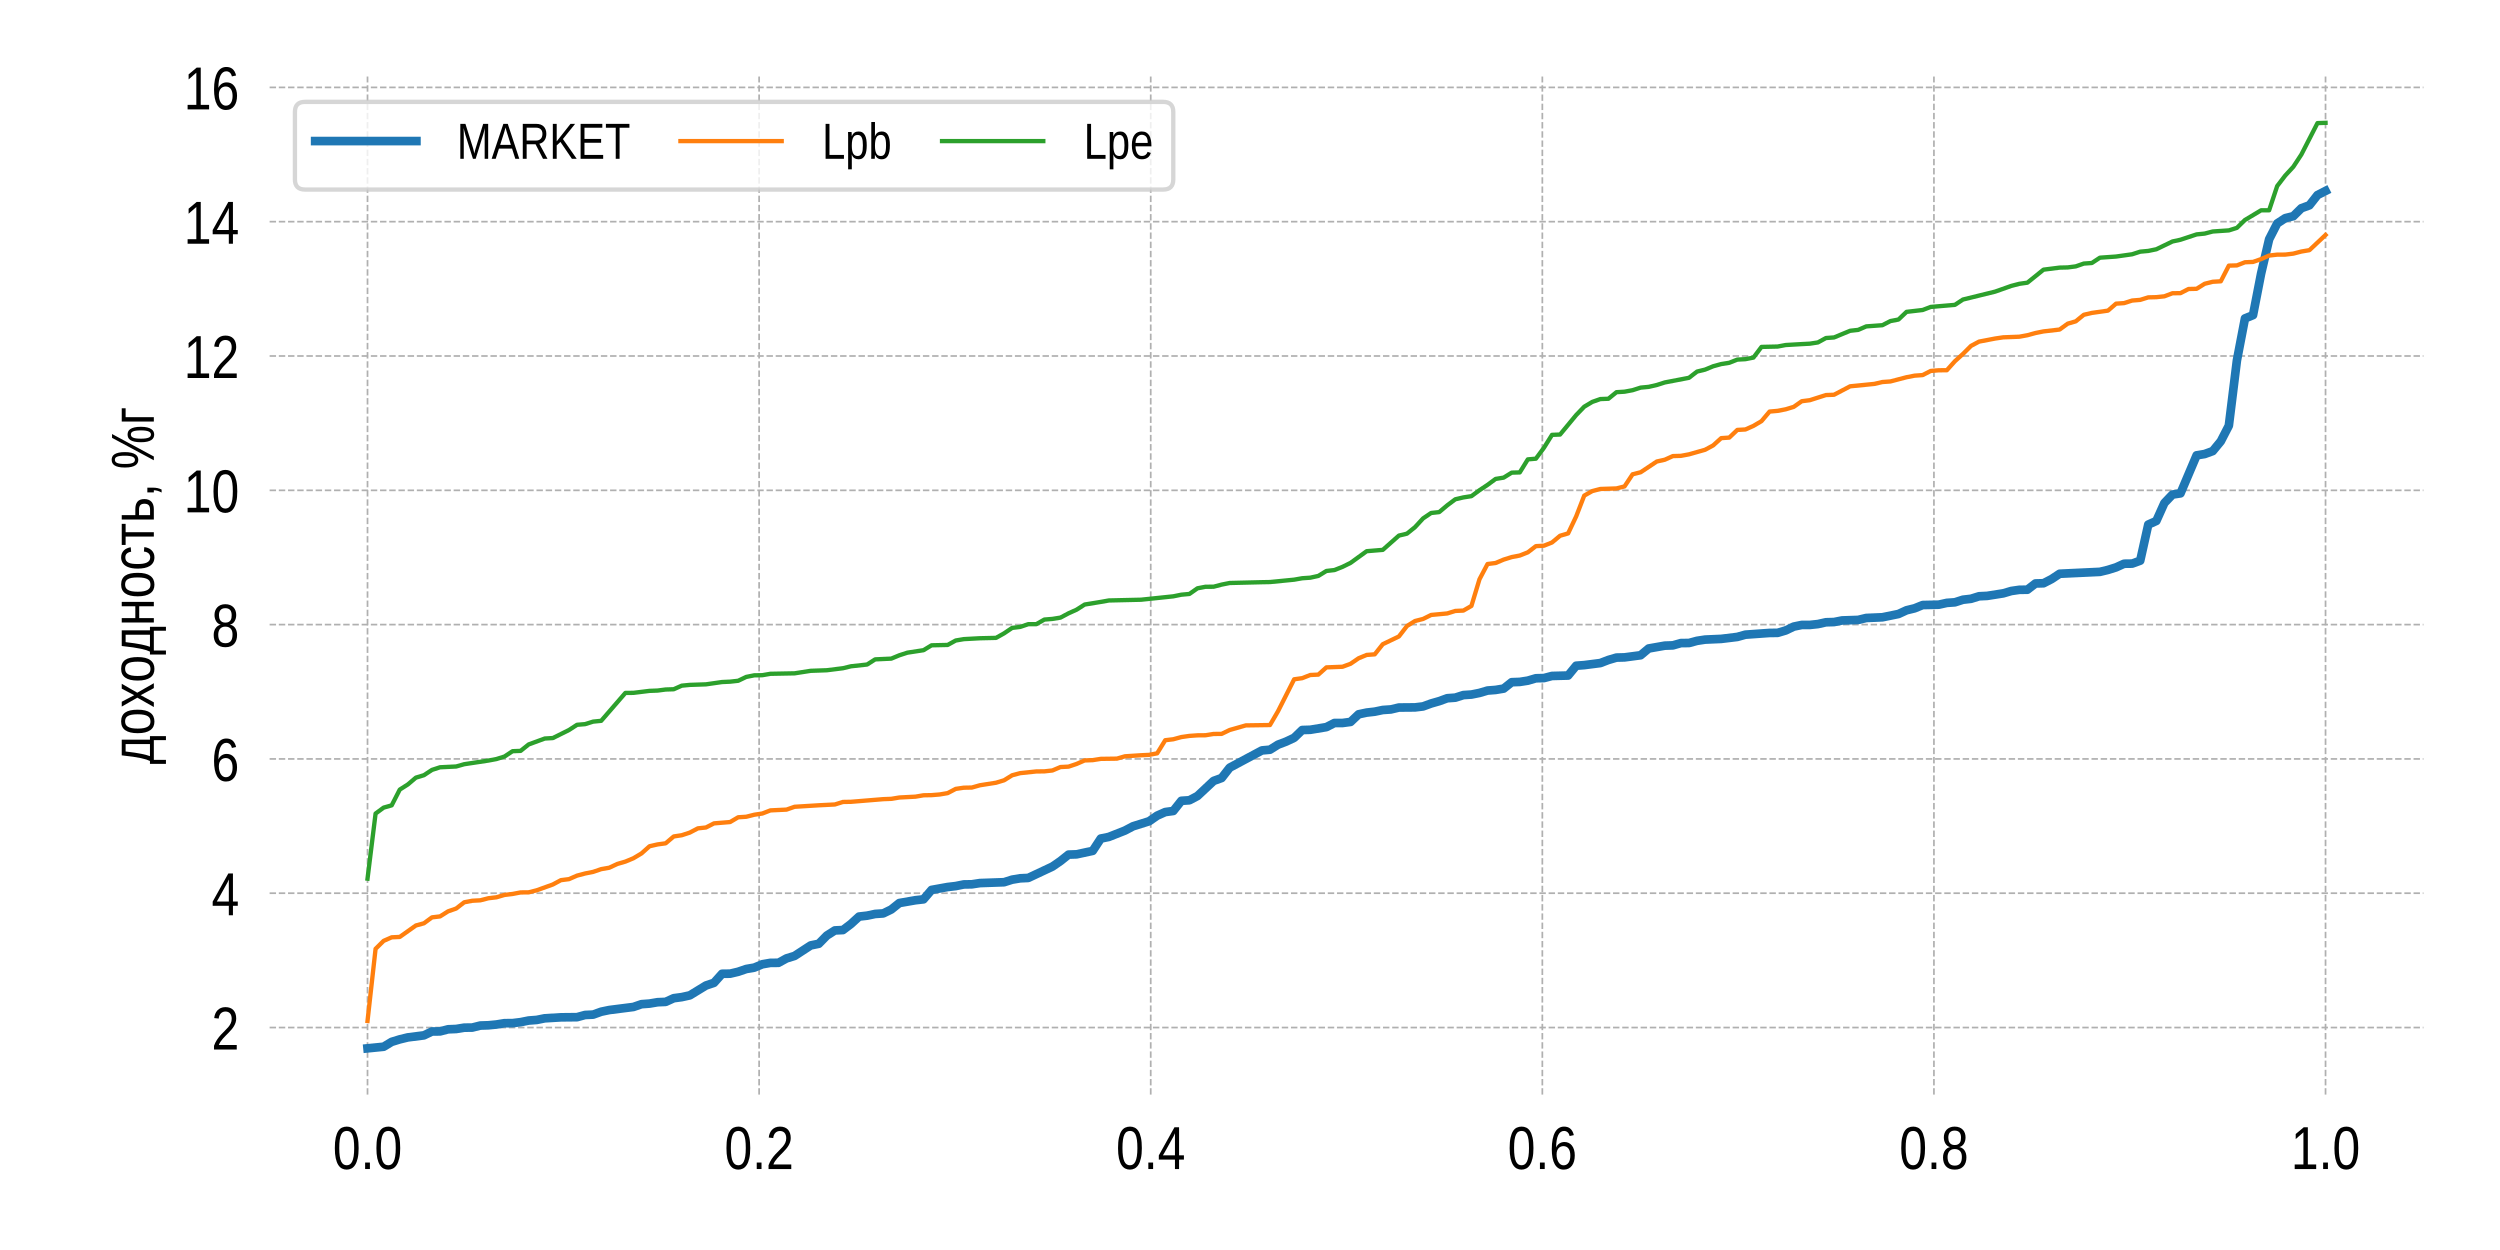 <?xml version="1.0" encoding="utf-8" standalone="no"?>
<!DOCTYPE svg PUBLIC "-//W3C//DTD SVG 1.1//EN"
  "http://www.w3.org/Graphics/SVG/1.1/DTD/svg11.dtd">
<!-- Created with matplotlib (https://matplotlib.org/) -->
<svg height="288pt" version="1.1" viewBox="0 0 576 288" width="576pt" xmlns="http://www.w3.org/2000/svg" xmlns:xlink="http://www.w3.org/1999/xlink">
 <defs>
  <style type="text/css">
*{stroke-linecap:butt;stroke-linejoin:round;}
  </style>
 </defs>
 <g id="figure_1">
  <g id="patch_1">
   <path d="M 0 288 
L 576 288 
L 576 0 
L 0 0 
z
" style="fill:#ffffff;"/>
  </g>
  <g id="axes_1">
   <g id="patch_2">
    <path d="M 62.12 252.2 
L 558.36 252.2 
L 558.36 17.64 
L 62.12 17.64 
z
" style="fill:#ffffff;"/>
   </g>
   <g id="matplotlib.axis_1">
    <g id="xtick_1">
     <g id="line2d_1">
      <path clip-path="url(#p7aa9c026d2)" d="M 84.676 252.2 
L 84.676 17.64 
" style="fill:none;stroke:#b0b0b0;stroke-dasharray:1.48,0.64;stroke-dashoffset:0;stroke-width:0.4;"/>
     </g>
     <g id="text_1">
      <!-- 0.0 -->
      <defs>
       <path d="M 42.391 34.422 
Q 42.391 24.516 40.844 17.75 
Q 39.312 10.984 36.641 6.812 
Q 33.984 2.641 30.391 0.828 
Q 26.812 -0.984 22.703 -0.984 
Q 18.609 -0.984 15.031 0.828 
Q 11.469 2.641 8.828 6.781 
Q 6.203 10.938 4.703 17.703 
Q 3.219 24.469 3.219 34.422 
Q 3.219 44.828 4.703 51.641 
Q 6.203 58.453 8.828 62.5 
Q 11.469 66.547 15.078 68.188 
Q 18.703 69.828 22.953 69.828 
Q 27 69.828 30.531 68.188 
Q 34.078 66.547 36.719 62.5 
Q 39.359 58.453 40.875 51.641 
Q 42.391 44.828 42.391 34.422 
z
M 35.062 34.422 
Q 35.062 42.625 34.281 48.062 
Q 33.5 53.516 31.938 56.766 
Q 30.375 60.016 28.094 61.359 
Q 25.828 62.703 22.953 62.703 
Q 19.922 62.703 17.578 61.328 
Q 15.234 59.969 13.672 56.719 
Q 12.109 53.469 11.297 48.016 
Q 10.5 42.578 10.5 34.422 
Q 10.5 26.516 11.297 21.094 
Q 12.109 15.672 13.688 12.375 
Q 15.281 9.078 17.578 7.641 
Q 19.875 6.203 22.797 6.203 
Q 25.641 6.203 27.906 7.641 
Q 30.172 9.078 31.75 12.375 
Q 33.344 15.672 34.203 21.094 
Q 35.062 26.516 35.062 34.422 
z
" id="LiberationSansNarrow-48"/>
       <path d="M 7.469 0 
L 7.469 10.688 
L 15.328 10.688 
L 15.328 0 
z
" id="LiberationSansNarrow-46"/>
      </defs>
      <g transform="translate(76.695 269.346)scale(0.14 -0.14)">
       <use xlink:href="#LiberationSansNarrow-48"/>
       <use x="45.605" xlink:href="#LiberationSansNarrow-46"/>
       <use x="68.408" xlink:href="#LiberationSansNarrow-48"/>
      </g>
     </g>
    </g>
    <g id="xtick_2">
     <g id="line2d_2">
      <path clip-path="url(#p7aa9c026d2)" d="M 174.902 252.2 
L 174.902 17.64 
" style="fill:none;stroke:#b0b0b0;stroke-dasharray:1.48,0.64;stroke-dashoffset:0;stroke-width:0.4;"/>
     </g>
     <g id="text_2">
      <!-- 0.2 -->
      <defs>
       <path d="M 4.109 0 
L 4.109 6.203 
Q 6.156 11.922 9.109 16.281 
Q 12.062 20.656 15.312 24.188 
Q 18.562 27.734 21.734 30.766 
Q 24.906 33.797 27.469 36.812 
Q 30.031 39.844 31.609 43.156 
Q 33.203 46.484 33.203 50.688 
Q 33.203 53.609 32.469 55.828 
Q 31.734 58.062 30.391 59.562 
Q 29.047 61.078 27.141 61.828 
Q 25.25 62.594 22.906 62.594 
Q 20.75 62.594 18.844 61.859 
Q 16.938 61.141 15.453 59.672 
Q 13.969 58.203 13.031 56.031 
Q 12.109 53.859 11.812 50.984 
L 4.438 51.812 
Q 4.781 55.516 6.125 58.781 
Q 7.469 62.062 9.781 64.531 
Q 12.109 67 15.359 68.406 
Q 18.609 69.828 22.906 69.828 
Q 27.094 69.828 30.391 68.609 
Q 33.688 67.391 35.938 64.984 
Q 38.188 62.594 39.406 59.078 
Q 40.625 55.562 40.625 50.984 
Q 40.625 47.516 39.594 44.391 
Q 38.578 41.266 36.859 38.422 
Q 35.156 35.594 32.906 32.953 
Q 30.672 30.328 28.219 27.828 
L 23.297 22.859 
Q 20.797 20.359 18.625 17.859 
Q 16.453 15.375 14.734 12.812 
Q 13.031 10.25 12.062 7.469 
L 41.5 7.469 
L 41.5 0 
z
" id="LiberationSansNarrow-50"/>
      </defs>
      <g transform="translate(166.921 269.346)scale(0.14 -0.14)">
       <use xlink:href="#LiberationSansNarrow-48"/>
       <use x="45.605" xlink:href="#LiberationSansNarrow-46"/>
       <use x="68.408" xlink:href="#LiberationSansNarrow-50"/>
      </g>
     </g>
    </g>
    <g id="xtick_3">
     <g id="line2d_3">
      <path clip-path="url(#p7aa9c026d2)" d="M 265.127 252.2 
L 265.127 17.64 
" style="fill:none;stroke:#b0b0b0;stroke-dasharray:1.48,0.64;stroke-dashoffset:0;stroke-width:0.4;"/>
     </g>
     <g id="text_3">
      <!-- 0.4 -->
      <defs>
       <path d="M 35.25 15.578 
L 35.25 0 
L 28.469 0 
L 28.469 15.578 
L 1.906 15.578 
L 1.906 22.406 
L 27.688 68.797 
L 35.25 68.797 
L 35.25 22.516 
L 43.219 22.516 
L 43.219 15.578 
z
M 28.469 58.891 
Q 28.375 58.641 28.031 57.906 
L 27.344 56.344 
L 26.562 54.594 
Q 26.125 53.656 25.781 53.078 
L 11.328 27.094 
Q 11.141 26.703 10.75 26.078 
L 9.969 24.812 
L 9.188 23.484 
Q 8.797 22.859 8.547 22.516 
L 28.469 22.516 
z
" id="LiberationSansNarrow-52"/>
      </defs>
      <g transform="translate(257.146 269.346)scale(0.14 -0.14)">
       <use xlink:href="#LiberationSansNarrow-48"/>
       <use x="45.605" xlink:href="#LiberationSansNarrow-46"/>
       <use x="68.408" xlink:href="#LiberationSansNarrow-52"/>
      </g>
     </g>
    </g>
    <g id="xtick_4">
     <g id="line2d_4">
      <path clip-path="url(#p7aa9c026d2)" d="M 355.353 252.2 
L 355.353 17.64 
" style="fill:none;stroke:#b0b0b0;stroke-dasharray:1.48,0.64;stroke-dashoffset:0;stroke-width:0.4;"/>
     </g>
     <g id="text_4">
      <!-- 0.6 -->
      <defs>
       <path d="M 42 22.516 
Q 42 17.328 40.828 13 
Q 39.656 8.688 37.359 5.578 
Q 35.062 2.484 31.641 0.75 
Q 28.219 -0.984 23.781 -0.984 
Q 18.844 -0.984 15.156 1.312 
Q 11.469 3.609 9.031 7.922 
Q 6.594 12.25 5.375 18.531 
Q 4.156 24.812 4.156 32.812 
Q 4.156 42 5.547 48.922 
Q 6.938 55.859 9.516 60.5 
Q 12.109 65.141 15.859 67.484 
Q 19.625 69.828 24.359 69.828 
Q 27.25 69.828 29.766 69.094 
Q 32.281 68.359 34.328 66.719 
Q 36.375 65.094 37.938 62.406 
Q 39.5 59.719 40.438 55.812 
L 33.547 54.297 
Q 32.422 58.734 29.953 60.719 
Q 27.484 62.703 24.266 62.703 
Q 21.297 62.703 18.891 60.984 
Q 16.5 59.281 14.812 55.875 
Q 13.141 52.484 12.234 47.359 
Q 11.328 42.234 11.328 35.406 
Q 13.281 39.844 16.844 42.156 
Q 20.406 44.484 25.047 44.484 
Q 28.906 44.484 32 42.969 
Q 35.109 41.453 37.328 38.594 
Q 39.547 35.75 40.766 31.672 
Q 42 27.594 42 22.516 
z
M 34.672 22.125 
Q 34.672 25.688 33.953 28.562 
Q 33.25 31.453 31.812 33.469 
Q 30.375 35.5 28.25 36.594 
Q 26.125 37.703 23.297 37.703 
Q 21.344 37.703 19.328 36.984 
Q 17.328 36.281 15.719 34.688 
Q 14.109 33.109 13.078 30.516 
Q 12.062 27.938 12.062 24.219 
Q 12.062 20.406 12.859 17.109 
Q 13.672 13.812 15.156 11.375 
Q 16.656 8.938 18.781 7.516 
Q 20.906 6.109 23.531 6.109 
Q 26.125 6.109 28.203 7.203 
Q 30.281 8.297 31.719 10.375 
Q 33.156 12.453 33.906 15.422 
Q 34.672 18.406 34.672 22.125 
z
" id="LiberationSansNarrow-54"/>
      </defs>
      <g transform="translate(347.372 269.346)scale(0.14 -0.14)">
       <use xlink:href="#LiberationSansNarrow-48"/>
       <use x="45.605" xlink:href="#LiberationSansNarrow-46"/>
       <use x="68.408" xlink:href="#LiberationSansNarrow-54"/>
      </g>
     </g>
    </g>
    <g id="xtick_5">
     <g id="line2d_5">
      <path clip-path="url(#p7aa9c026d2)" d="M 445.578 252.2 
L 445.578 17.64 
" style="fill:none;stroke:#b0b0b0;stroke-dasharray:1.48,0.64;stroke-dashoffset:0;stroke-width:0.4;"/>
     </g>
     <g id="text_5">
      <!-- 0.8 -->
      <defs>
       <path d="M 42.047 19.188 
Q 42.047 14.797 40.891 11.109 
Q 39.75 7.422 37.406 4.734 
Q 35.062 2.047 31.422 0.531 
Q 27.781 -0.984 22.797 -0.984 
Q 17.828 -0.984 14.203 0.531 
Q 10.594 2.047 8.219 4.703 
Q 5.859 7.375 4.703 11.062 
Q 3.562 14.75 3.562 19.094 
Q 3.562 22.859 4.516 25.781 
Q 5.469 28.719 7.031 30.828 
Q 8.594 32.953 10.609 34.25 
Q 12.641 35.547 14.797 35.984 
L 14.797 36.188 
Q 12.453 36.859 10.594 38.375 
Q 8.734 39.891 7.469 42.016 
Q 6.203 44.141 5.547 46.719 
Q 4.891 49.312 4.891 52.203 
Q 4.891 55.812 6.031 59 
Q 7.172 62.203 9.422 64.625 
Q 11.672 67.047 14.984 68.438 
Q 18.312 69.828 22.656 69.828 
Q 27.25 69.828 30.641 68.406 
Q 34.031 67 36.25 64.578 
Q 38.484 62.156 39.547 58.938 
Q 40.625 55.719 40.625 52.094 
Q 40.625 49.266 39.969 46.672 
Q 39.312 44.094 38.062 41.969 
Q 36.812 39.844 34.938 38.344 
Q 33.062 36.859 30.609 36.281 
L 30.609 36.078 
Q 33.062 35.594 35.156 34.297 
Q 37.25 33.016 38.766 30.891 
Q 40.281 28.766 41.156 25.828 
Q 42.047 22.906 42.047 19.188 
z
M 33.156 51.609 
Q 33.156 54.203 32.609 56.344 
Q 32.078 58.5 30.828 60.031 
Q 29.594 61.578 27.594 62.422 
Q 25.594 63.281 22.656 63.281 
Q 19.828 63.281 17.875 62.422 
Q 15.922 61.578 14.641 60.031 
Q 13.375 58.5 12.812 56.344 
Q 12.25 54.203 12.25 51.609 
Q 12.25 49.562 12.688 47.406 
Q 13.141 45.266 14.312 43.5 
Q 15.484 41.75 17.5 40.625 
Q 19.531 39.5 22.75 39.5 
Q 26.172 39.5 28.219 40.625 
Q 30.281 41.75 31.375 43.5 
Q 32.469 45.266 32.812 47.406 
Q 33.156 49.562 33.156 51.609 
z
M 34.578 20.016 
Q 34.578 22.516 34.016 24.828 
Q 33.453 27.156 32.078 28.938 
Q 30.719 30.719 28.422 31.812 
Q 26.125 32.906 22.656 32.906 
Q 19.484 32.906 17.266 31.812 
Q 15.047 30.719 13.672 28.906 
Q 12.312 27.094 11.672 24.719 
Q 11.031 22.359 11.031 19.828 
Q 11.031 16.656 11.672 14.031 
Q 12.312 11.422 13.703 9.547 
Q 15.094 7.672 17.375 6.641 
Q 19.672 5.609 22.906 5.609 
Q 26.172 5.609 28.422 6.641 
Q 30.672 7.672 32.031 9.547 
Q 33.406 11.422 33.984 14.078 
Q 34.578 16.75 34.578 20.016 
z
" id="LiberationSansNarrow-56"/>
      </defs>
      <g transform="translate(437.597 269.346)scale(0.14 -0.14)">
       <use xlink:href="#LiberationSansNarrow-48"/>
       <use x="45.605" xlink:href="#LiberationSansNarrow-46"/>
       <use x="68.408" xlink:href="#LiberationSansNarrow-56"/>
      </g>
     </g>
    </g>
    <g id="xtick_6">
     <g id="line2d_6">
      <path clip-path="url(#p7aa9c026d2)" d="M 535.804 252.2 
L 535.804 17.64 
" style="fill:none;stroke:#b0b0b0;stroke-dasharray:1.48,0.64;stroke-dashoffset:0;stroke-width:0.4;"/>
     </g>
     <g id="text_6">
      <!-- 1.0 -->
      <defs>
       <path d="M 6.25 0 
L 6.25 7.469 
L 20.609 7.469 
L 20.609 60.406 
L 7.906 49.312 
L 7.906 57.625 
L 21.234 68.797 
L 27.875 68.797 
L 27.875 7.469 
L 41.609 7.469 
L 41.609 0 
z
" id="LiberationSansNarrow-49"/>
      </defs>
      <g transform="translate(527.823 269.346)scale(0.14 -0.14)">
       <use xlink:href="#LiberationSansNarrow-49"/>
       <use x="45.605" xlink:href="#LiberationSansNarrow-46"/>
       <use x="68.408" xlink:href="#LiberationSansNarrow-48"/>
      </g>
     </g>
    </g>
   </g>
   <g id="matplotlib.axis_2">
    <g id="ytick_1">
     <g id="line2d_7">
      <path clip-path="url(#p7aa9c026d2)" d="M 62.12 236.744 
L 558.36 236.744 
" style="fill:none;stroke:#b0b0b0;stroke-dasharray:1.48,0.64;stroke-dashoffset:0;stroke-width:0.4;"/>
     </g>
     <g id="text_7">
      <!-- 2 -->
      <g transform="translate(48.735 241.817)scale(0.14 -0.14)">
       <use xlink:href="#LiberationSansNarrow-50"/>
      </g>
     </g>
    </g>
    <g id="ytick_2">
     <g id="line2d_8">
      <path clip-path="url(#p7aa9c026d2)" d="M 62.12 205.799 
L 558.36 205.799 
" style="fill:none;stroke:#b0b0b0;stroke-dasharray:1.48,0.64;stroke-dashoffset:0;stroke-width:0.4;"/>
     </g>
     <g id="text_8">
      <!-- 4 -->
      <g transform="translate(48.735 210.872)scale(0.14 -0.14)">
       <use xlink:href="#LiberationSansNarrow-52"/>
      </g>
     </g>
    </g>
    <g id="ytick_3">
     <g id="line2d_9">
      <path clip-path="url(#p7aa9c026d2)" d="M 62.12 174.855 
L 558.36 174.855 
" style="fill:none;stroke:#b0b0b0;stroke-dasharray:1.48,0.64;stroke-dashoffset:0;stroke-width:0.4;"/>
     </g>
     <g id="text_9">
      <!-- 6 -->
      <g transform="translate(48.735 179.928)scale(0.14 -0.14)">
       <use xlink:href="#LiberationSansNarrow-54"/>
      </g>
     </g>
    </g>
    <g id="ytick_4">
     <g id="line2d_10">
      <path clip-path="url(#p7aa9c026d2)" d="M 62.12 143.91 
L 558.36 143.91 
" style="fill:none;stroke:#b0b0b0;stroke-dasharray:1.48,0.64;stroke-dashoffset:0;stroke-width:0.4;"/>
     </g>
     <g id="text_10">
      <!-- 8 -->
      <g transform="translate(48.735 148.983)scale(0.14 -0.14)">
       <use xlink:href="#LiberationSansNarrow-56"/>
      </g>
     </g>
    </g>
    <g id="ytick_5">
     <g id="line2d_11">
      <path clip-path="url(#p7aa9c026d2)" d="M 62.12 112.966 
L 558.36 112.966 
" style="fill:none;stroke:#b0b0b0;stroke-dasharray:1.48,0.64;stroke-dashoffset:0;stroke-width:0.4;"/>
     </g>
     <g id="text_11">
      <!-- 10 -->
      <g transform="translate(42.349 118.039)scale(0.14 -0.14)">
       <use xlink:href="#LiberationSansNarrow-49"/>
       <use x="45.605" xlink:href="#LiberationSansNarrow-48"/>
      </g>
     </g>
    </g>
    <g id="ytick_6">
     <g id="line2d_12">
      <path clip-path="url(#p7aa9c026d2)" d="M 62.12 82.021 
L 558.36 82.021 
" style="fill:none;stroke:#b0b0b0;stroke-dasharray:1.48,0.64;stroke-dashoffset:0;stroke-width:0.4;"/>
     </g>
     <g id="text_12">
      <!-- 12 -->
      <g transform="translate(42.349 87.094)scale(0.14 -0.14)">
       <use xlink:href="#LiberationSansNarrow-49"/>
       <use x="45.605" xlink:href="#LiberationSansNarrow-50"/>
      </g>
     </g>
    </g>
    <g id="ytick_7">
     <g id="line2d_13">
      <path clip-path="url(#p7aa9c026d2)" d="M 62.12 51.077 
L 558.36 51.077 
" style="fill:none;stroke:#b0b0b0;stroke-dasharray:1.48,0.64;stroke-dashoffset:0;stroke-width:0.4;"/>
     </g>
     <g id="text_13">
      <!-- 14 -->
      <g transform="translate(42.349 56.15)scale(0.14 -0.14)">
       <use xlink:href="#LiberationSansNarrow-49"/>
       <use x="45.605" xlink:href="#LiberationSansNarrow-52"/>
      </g>
     </g>
    </g>
    <g id="ytick_8">
     <g id="line2d_14">
      <path clip-path="url(#p7aa9c026d2)" d="M 62.12 20.132 
L 558.36 20.132 
" style="fill:none;stroke:#b0b0b0;stroke-dasharray:1.48,0.64;stroke-dashoffset:0;stroke-width:0.4;"/>
     </g>
     <g id="text_14">
      <!-- 16 -->
      <g transform="translate(42.349 25.205)scale(0.14 -0.14)">
       <use xlink:href="#LiberationSansNarrow-49"/>
       <use x="45.605" xlink:href="#LiberationSansNarrow-54"/>
      </g>
     </g>
    </g>
    <g id="text_15">
     <!-- доходность, %г -->
     <defs>
      <path d="M 33.344 46.438 
L 21.141 46.438 
Q 20.172 37.797 19.188 31.375 
Q 18.219 24.953 17.234 20.219 
Q 16.266 15.484 15.312 12.156 
Q 14.359 8.844 13.484 6.391 
L 33.344 6.391 
z
M 46.391 -19.922 
L 39.891 -19.922 
L 39.891 0 
L 7.328 0 
L 7.328 -19.922 
L 0.781 -19.922 
L 0.781 6.391 
L 5.562 6.391 
Q 6.781 8.844 7.922 12.328 
Q 9.078 15.828 10.219 21.188 
Q 11.375 26.562 12.516 34.25 
Q 13.672 41.938 14.797 52.828 
L 40.578 52.828 
L 40.578 6.391 
L 46.391 6.391 
z
" id="LiberationSansNarrow-1076"/>
      <path d="M 42.141 26.469 
Q 42.141 12.594 37.125 5.797 
Q 32.125 -0.984 22.609 -0.984 
Q 18.062 -0.984 14.516 0.672 
Q 10.984 2.344 8.516 5.766 
Q 6.062 9.188 4.766 14.328 
Q 3.469 19.484 3.469 26.469 
Q 3.469 53.812 22.859 53.812 
Q 27.875 53.812 31.562 52.094 
Q 35.25 50.391 37.594 46.969 
Q 39.938 43.562 41.031 38.422 
Q 42.141 33.297 42.141 26.469 
z
M 34.578 26.469 
Q 34.578 32.625 33.812 36.625 
Q 33.062 40.625 31.547 43.016 
Q 30.031 45.406 27.859 46.359 
Q 25.688 47.312 23 47.312 
Q 20.219 47.312 17.984 46.312 
Q 15.766 45.312 14.203 42.891 
Q 12.641 40.484 11.828 36.469 
Q 11.031 32.469 11.031 26.469 
Q 11.031 20.312 11.906 16.281 
Q 12.797 12.25 14.328 9.859 
Q 15.875 7.469 17.969 6.484 
Q 20.062 5.516 22.562 5.516 
Q 25.344 5.516 27.562 6.469 
Q 29.781 7.422 31.344 9.812 
Q 32.906 12.203 33.734 16.25 
Q 34.578 20.312 34.578 26.469 
z
" id="LiberationSansNarrow-1086"/>
      <path d="M 32.078 0 
L 20.406 21.688 
L 8.688 0 
L 0.922 0 
L 16.359 27.156 
L 1.656 52.828 
L 9.625 52.828 
L 20.406 32.281 
L 31.156 52.828 
L 39.203 52.828 
L 24.516 27.25 
L 40.141 0 
z
" id="LiberationSansNarrow-1093"/>
      <path d="M 12.891 52.828 
L 12.891 30.469 
L 32.375 30.469 
L 32.375 52.828 
L 39.594 52.828 
L 39.594 0 
L 32.375 0 
L 32.375 24.078 
L 12.891 24.078 
L 12.891 0 
L 5.672 0 
L 5.672 52.828 
z
" id="LiberationSansNarrow-1085"/>
      <path d="M 11.031 26.656 
Q 11.031 22.125 11.562 18.312 
Q 12.109 14.5 13.375 11.734 
Q 14.656 8.984 16.75 7.469 
Q 18.844 5.953 21.969 5.953 
Q 25.828 5.953 28.391 8.484 
Q 30.953 11.031 31.547 16.312 
L 38.875 15.719 
Q 38.531 12.453 37.297 9.422 
Q 36.078 6.391 34.031 4.094 
Q 31.984 1.812 29 0.406 
Q 26.031 -0.984 22.172 -0.984 
Q 17.094 -0.984 13.5 1.109 
Q 9.906 3.219 7.688 6.906 
Q 5.469 10.594 4.469 15.594 
Q 3.469 20.609 3.469 26.469 
Q 3.469 31.781 4.203 35.859 
Q 4.938 39.938 6.219 42.984 
Q 7.516 46.047 9.266 48.125 
Q 11.031 50.203 13.109 51.438 
Q 15.188 52.688 17.453 53.25 
Q 19.734 53.812 22.078 53.812 
Q 25.734 53.812 28.562 52.594 
Q 31.391 51.375 33.469 49.25 
Q 35.547 47.125 36.812 44.234 
Q 38.094 41.359 38.625 38.031 
L 31.203 37.359 
Q 30.672 41.75 28.375 44.328 
Q 26.078 46.922 21.875 46.922 
Q 18.797 46.922 16.719 45.672 
Q 14.656 44.438 13.375 41.922 
Q 12.109 39.406 11.562 35.594 
Q 11.031 31.781 11.031 26.656 
z
" id="LiberationSansNarrow-1089"/>
      <path d="M 1.422 52.828 
L 36.141 52.828 
L 36.141 46.438 
L 22.359 46.438 
L 22.359 0 
L 15.188 0 
L 15.188 46.438 
L 1.422 46.438 
z
" id="LiberationSansNarrow-1090"/>
      <path d="M 22.75 30.469 
Q 30.953 30.469 35.156 26.875 
Q 39.359 23.297 39.359 15.531 
Q 39.359 11.922 38.297 9.031 
Q 37.25 6.156 35.172 4.156 
Q 33.109 2.156 30 1.078 
Q 26.906 0 22.797 0 
L 5.672 0 
L 5.672 52.828 
L 12.891 52.828 
L 12.891 30.469 
z
M 12.891 6.203 
L 21.688 6.203 
Q 24.469 6.203 26.391 6.812 
Q 28.328 7.422 29.5 8.609 
Q 30.672 9.812 31.172 11.547 
Q 31.688 13.281 31.688 15.531 
Q 31.688 20.125 29.359 22.234 
Q 27.047 24.359 21.734 24.359 
L 12.891 24.359 
z
" id="LiberationSansNarrow-1100"/>
      <path d="M 15.438 10.688 
L 15.438 2.484 
Q 15.438 -0.094 15.266 -2.219 
Q 15.094 -4.344 14.672 -6.172 
Q 14.266 -8.016 13.672 -9.625 
Q 13.094 -11.234 12.312 -12.797 
L 7.375 -12.797 
Q 9.188 -9.625 10.156 -6.391 
Q 11.141 -3.172 11.141 0 
L 7.625 0 
L 7.625 10.688 
z
" id="LiberationSansNarrow-44"/>
      <path id="LiberationSansNarrow-32"/>
      <path d="M 69.969 21.188 
Q 69.969 15.094 68.938 10.906 
Q 67.922 6.734 66.188 4.172 
Q 64.453 1.609 62.125 0.5 
Q 59.812 -0.594 57.172 -0.594 
Q 54.547 -0.594 52.219 0.5 
Q 49.906 1.609 48.219 4.141 
Q 46.531 6.688 45.547 10.859 
Q 44.578 15.047 44.578 21.188 
Q 44.578 27.688 45.531 31.938 
Q 46.484 36.188 48.188 38.703 
Q 49.906 41.219 52.25 42.219 
Q 54.594 43.219 57.328 43.219 
Q 59.969 43.219 62.25 42.219 
Q 64.547 41.219 66.25 38.703 
Q 67.969 36.188 68.969 31.938 
Q 69.969 27.688 69.969 21.188 
z
M 21.094 0 
L 14.891 0 
L 51.812 68.797 
L 58.109 68.797 
z
M 15.766 69.391 
Q 18.312 69.391 20.609 68.391 
Q 22.906 67.391 24.609 64.891 
Q 26.312 62.406 27.312 58.203 
Q 28.328 54 28.328 47.609 
Q 28.328 41.453 27.312 37.25 
Q 26.312 33.062 24.609 30.438 
Q 22.906 27.828 20.578 26.703 
Q 18.266 25.594 15.625 25.594 
Q 12.938 25.594 10.609 26.703 
Q 8.297 27.828 6.594 30.422 
Q 4.891 33.016 3.906 37.203 
Q 2.938 41.406 2.938 47.609 
Q 2.938 54 3.906 58.203 
Q 4.891 62.406 6.609 64.891 
Q 8.344 67.391 10.688 68.391 
Q 13.031 69.391 15.766 69.391 
z
M 64.062 21.188 
Q 64.062 26.031 63.625 29.219 
Q 63.188 32.422 62.328 34.328 
Q 61.469 36.234 60.203 37.016 
Q 58.938 37.797 57.328 37.797 
Q 55.672 37.797 54.375 36.984 
Q 53.078 36.188 52.188 34.281 
Q 51.312 32.375 50.875 29.172 
Q 50.438 25.984 50.438 21.188 
Q 50.438 16.547 50.906 13.422 
Q 51.375 10.297 52.219 8.375 
Q 53.078 6.453 54.344 5.609 
Q 55.609 4.781 57.234 4.781 
Q 58.797 4.781 60.062 5.609 
Q 61.328 6.453 62.203 8.375 
Q 63.094 10.297 63.578 13.422 
Q 64.062 16.547 64.062 21.188 
z
M 22.406 47.609 
Q 22.406 52.391 21.969 55.562 
Q 21.531 58.734 20.703 60.641 
Q 19.875 62.547 18.625 63.328 
Q 17.391 64.109 15.766 64.109 
Q 14.062 64.109 12.734 63.297 
Q 11.422 62.5 10.547 60.594 
Q 9.672 58.688 9.234 55.516 
Q 8.797 52.344 8.797 47.609 
Q 8.797 42.969 9.25 39.797 
Q 9.719 36.625 10.562 34.688 
Q 11.422 32.766 12.719 31.938 
Q 14.016 31.109 15.672 31.109 
Q 17.188 31.109 18.422 31.938 
Q 19.672 32.766 20.547 34.688 
Q 21.438 36.625 21.922 39.797 
Q 22.406 42.969 22.406 47.609 
z
" id="LiberationSansNarrow-37"/>
      <path d="M 27.547 52.828 
L 27.547 46.438 
L 12.891 46.438 
L 12.891 0 
L 5.719 0 
L 5.719 52.828 
z
" id="LiberationSansNarrow-1075"/>
     </defs>
     <g transform="translate(35.444 176.105)rotate(-90)scale(0.14 -0.14)">
      <use xlink:href="#LiberationSansNarrow-1076"/>
      <use x="47.803" xlink:href="#LiberationSansNarrow-1086"/>
      <use x="93.393" xlink:href="#LiberationSansNarrow-1093"/>
      <use x="134.393" xlink:href="#LiberationSansNarrow-1086"/>
      <use x="179.967" xlink:href="#LiberationSansNarrow-1076"/>
      <use x="227.77" xlink:href="#LiberationSansNarrow-1085"/>
      <use x="273.033" xlink:href="#LiberationSansNarrow-1086"/>
      <use x="318.639" xlink:href="#LiberationSansNarrow-1089"/>
      <use x="359.654" xlink:href="#LiberationSansNarrow-1090"/>
      <use x="397.203" xlink:href="#LiberationSansNarrow-1100"/>
      <use x="439.928" xlink:href="#LiberationSansNarrow-44"/>
      <use x="462.73" xlink:href="#LiberationSansNarrow-32"/>
      <use x="485.533" xlink:href="#LiberationSansNarrow-37"/>
      <use x="558.434" xlink:href="#LiberationSansNarrow-1075"/>
     </g>
    </g>
   </g>
   <g id="line2d_15">
    <path clip-path="url(#p7aa9c026d2)" d="M 84.676 241.538 
L 88.389 241.168 
L 90.246 240.044 
L 92.102 239.472 
L 93.959 239.018 
L 97.672 238.547 
L 99.528 237.653 
L 101.385 237.637 
L 103.241 237.152 
L 105.098 237.077 
L 106.954 236.776 
L 108.811 236.751 
L 110.667 236.286 
L 112.524 236.227 
L 114.38 236.046 
L 116.237 235.743 
L 118.093 235.731 
L 119.95 235.504 
L 121.806 235.132 
L 123.663 234.991 
L 125.519 234.617 
L 129.232 234.396 
L 132.945 234.357 
L 134.802 233.852 
L 136.658 233.767 
L 138.515 233.099 
L 140.371 232.713 
L 145.941 232.004 
L 147.797 231.365 
L 149.654 231.225 
L 151.51 230.911 
L 153.367 230.833 
L 155.223 229.988 
L 157.08 229.738 
L 158.936 229.33 
L 162.649 227.064 
L 164.505 226.436 
L 166.362 224.358 
L 168.218 224.334 
L 170.075 223.896 
L 171.931 223.259 
L 173.788 222.938 
L 175.644 222.167 
L 177.501 221.845 
L 179.357 221.833 
L 181.214 220.816 
L 183.07 220.244 
L 186.783 217.824 
L 188.64 217.446 
L 190.496 215.555 
L 192.353 214.371 
L 194.209 214.284 
L 196.066 212.876 
L 197.922 211.18 
L 199.779 210.969 
L 201.635 210.575 
L 203.492 210.45 
L 205.348 209.546 
L 207.205 208.06 
L 210.918 207.414 
L 212.774 207.203 
L 214.631 205.037 
L 218.344 204.368 
L 220.2 204.15 
L 222.057 203.775 
L 223.913 203.745 
L 225.77 203.461 
L 231.339 203.264 
L 233.196 202.675 
L 235.052 202.363 
L 236.909 202.277 
L 242.478 199.66 
L 244.335 198.382 
L 246.191 196.903 
L 248.048 196.84 
L 251.761 196.037 
L 253.617 193.207 
L 255.474 192.826 
L 259.187 191.359 
L 261.043 190.38 
L 264.756 189.217 
L 266.612 187.928 
L 268.469 187.1 
L 270.325 186.846 
L 272.182 184.507 
L 274.038 184.383 
L 275.895 183.402 
L 279.608 179.924 
L 281.464 179.254 
L 283.321 176.869 
L 290.747 172.897 
L 292.603 172.732 
L 294.46 171.57 
L 296.316 170.866 
L 298.173 169.989 
L 300.029 168.197 
L 301.886 168.142 
L 305.599 167.527 
L 307.455 166.578 
L 309.312 166.577 
L 311.168 166.33 
L 313.025 164.574 
L 314.881 164.182 
L 316.738 163.968 
L 318.594 163.582 
L 320.451 163.455 
L 322.307 163.018 
L 326.02 162.985 
L 327.877 162.76 
L 329.733 162.082 
L 331.59 161.549 
L 333.446 160.874 
L 335.303 160.74 
L 337.159 160.148 
L 339.016 160.025 
L 340.872 159.651 
L 342.729 159.105 
L 344.585 158.96 
L 346.442 158.652 
L 348.298 157.18 
L 350.155 157.111 
L 352.011 156.821 
L 353.868 156.276 
L 355.724 156.227 
L 357.581 155.742 
L 361.293 155.642 
L 363.15 153.382 
L 365.006 153.244 
L 368.719 152.769 
L 370.576 152.057 
L 372.432 151.51 
L 374.289 151.461 
L 378.002 150.969 
L 379.858 149.413 
L 383.571 148.759 
L 385.428 148.694 
L 387.284 148.166 
L 389.141 148.148 
L 390.997 147.648 
L 392.854 147.365 
L 396.567 147.201 
L 400.28 146.748 
L 402.136 146.229 
L 407.706 145.83 
L 409.562 145.811 
L 411.419 145.258 
L 413.275 144.37 
L 415.132 143.987 
L 416.988 143.985 
L 418.845 143.787 
L 420.701 143.372 
L 422.558 143.32 
L 424.414 142.952 
L 428.127 142.827 
L 429.984 142.383 
L 433.697 142.223 
L 437.41 141.465 
L 439.266 140.61 
L 441.123 140.157 
L 442.979 139.403 
L 446.692 139.319 
L 448.549 138.905 
L 450.405 138.773 
L 452.262 138.177 
L 454.118 137.962 
L 455.975 137.382 
L 457.831 137.293 
L 461.544 136.708 
L 463.4 136.165 
L 465.257 135.895 
L 467.113 135.869 
L 468.97 134.432 
L 470.826 134.382 
L 472.683 133.422 
L 474.539 132.193 
L 483.822 131.755 
L 485.678 131.307 
L 487.535 130.724 
L 489.391 129.882 
L 491.248 129.856 
L 493.104 129.18 
L 494.961 120.86 
L 496.817 120.025 
L 498.674 115.894 
L 500.53 113.948 
L 502.387 113.669 
L 506.1 104.911 
L 507.956 104.608 
L 509.813 103.929 
L 511.669 101.672 
L 513.526 98.074 
L 515.382 83.062 
L 517.239 73.365 
L 519.095 72.606 
L 520.952 63.05 
L 522.808 55.113 
L 524.665 51.484 
L 526.521 50.267 
L 528.378 49.809 
L 530.234 47.975 
L 532.091 47.3 
L 533.947 44.942 
L 535.804 43.993 
L 535.804 43.993 
" style="fill:none;stroke:#1f77b4;stroke-linecap:square;stroke-width:2;"/>
   </g>
   <g id="line2d_16">
    <path clip-path="url(#p7aa9c026d2)" d="M 84.676 235.233 
L 86.533 218.611 
L 88.389 216.774 
L 90.246 215.959 
L 92.102 215.871 
L 95.815 213.234 
L 97.672 212.727 
L 99.528 211.361 
L 101.385 211.142 
L 103.241 209.973 
L 105.098 209.327 
L 106.954 207.889 
L 108.811 207.534 
L 110.667 207.433 
L 112.524 206.956 
L 114.38 206.737 
L 116.237 206.194 
L 118.093 205.97 
L 119.95 205.614 
L 121.806 205.593 
L 123.663 205.121 
L 127.376 203.785 
L 129.232 202.791 
L 131.089 202.553 
L 132.945 201.744 
L 134.802 201.253 
L 136.658 200.881 
L 138.515 200.248 
L 140.371 199.923 
L 142.228 199.057 
L 144.084 198.514 
L 145.941 197.742 
L 147.797 196.633 
L 149.654 194.976 
L 151.51 194.553 
L 153.367 194.299 
L 155.223 192.721 
L 157.08 192.437 
L 158.936 191.826 
L 160.792 190.853 
L 162.649 190.655 
L 164.505 189.705 
L 168.218 189.398 
L 170.075 188.302 
L 171.931 188.182 
L 173.788 187.713 
L 175.644 187.433 
L 177.501 186.713 
L 181.214 186.535 
L 183.07 185.883 
L 188.64 185.538 
L 192.353 185.352 
L 194.209 184.77 
L 196.066 184.736 
L 203.492 184.126 
L 205.348 184.053 
L 207.205 183.745 
L 210.918 183.552 
L 212.774 183.234 
L 214.631 183.199 
L 216.487 183.047 
L 218.344 182.735 
L 220.2 181.76 
L 222.057 181.487 
L 223.913 181.451 
L 225.77 180.925 
L 229.483 180.34 
L 231.339 179.777 
L 233.196 178.624 
L 235.052 178.132 
L 238.765 177.741 
L 240.622 177.72 
L 242.478 177.515 
L 244.335 176.727 
L 246.191 176.634 
L 248.048 176.011 
L 249.904 175.203 
L 251.761 175.136 
L 253.617 174.843 
L 257.33 174.79 
L 259.187 174.253 
L 262.899 174.009 
L 264.756 173.92 
L 266.612 173.565 
L 268.469 170.547 
L 270.325 170.325 
L 272.182 169.82 
L 274.038 169.554 
L 275.895 169.421 
L 277.751 169.403 
L 279.608 169.104 
L 281.464 169.087 
L 283.321 168.189 
L 287.034 167.132 
L 292.603 167.047 
L 294.46 163.857 
L 298.173 156.511 
L 300.029 156.248 
L 301.886 155.517 
L 303.742 155.433 
L 305.599 153.766 
L 309.312 153.622 
L 311.168 152.935 
L 313.025 151.663 
L 314.881 150.897 
L 316.738 150.759 
L 318.594 148.421 
L 322.307 146.642 
L 324.164 144.235 
L 326.02 143.081 
L 327.877 142.607 
L 329.733 141.685 
L 333.446 141.337 
L 335.303 140.762 
L 337.159 140.675 
L 339.016 139.606 
L 340.872 133.46 
L 342.729 129.951 
L 344.585 129.713 
L 346.442 128.931 
L 348.298 128.353 
L 350.155 127.995 
L 352.011 127.26 
L 353.868 125.833 
L 355.724 125.73 
L 357.581 124.989 
L 359.437 123.439 
L 361.293 122.896 
L 363.15 118.979 
L 365.006 114.192 
L 366.863 113.144 
L 368.719 112.659 
L 372.432 112.536 
L 374.289 112.073 
L 376.145 109.279 
L 378.002 108.808 
L 381.715 106.334 
L 383.571 105.919 
L 385.428 105.082 
L 387.284 105.027 
L 389.141 104.681 
L 392.854 103.627 
L 394.71 102.623 
L 396.567 100.948 
L 398.423 100.822 
L 400.28 99.055 
L 402.136 98.951 
L 403.993 98.125 
L 405.849 97.031 
L 407.706 94.826 
L 409.562 94.662 
L 411.419 94.305 
L 413.275 93.743 
L 415.132 92.439 
L 416.988 92.203 
L 420.701 91.019 
L 422.558 90.953 
L 426.271 89.006 
L 431.84 88.451 
L 433.697 88.019 
L 435.553 87.886 
L 439.266 86.914 
L 441.123 86.553 
L 442.979 86.418 
L 444.836 85.468 
L 446.692 85.315 
L 448.549 85.299 
L 450.405 83.231 
L 452.262 81.547 
L 454.118 79.698 
L 455.975 78.706 
L 459.688 77.997 
L 461.544 77.721 
L 465.257 77.578 
L 467.113 77.235 
L 468.97 76.729 
L 470.826 76.355 
L 474.539 75.925 
L 476.396 74.575 
L 478.252 74.037 
L 480.109 72.528 
L 481.965 72.094 
L 485.678 71.568 
L 487.535 69.962 
L 489.391 69.837 
L 491.248 69.244 
L 493.104 69.09 
L 494.961 68.514 
L 496.817 68.467 
L 498.674 68.27 
L 500.53 67.567 
L 502.387 67.54 
L 504.243 66.584 
L 506.1 66.542 
L 507.956 65.381 
L 509.813 64.92 
L 511.669 64.811 
L 513.526 61.202 
L 515.382 61.147 
L 517.239 60.426 
L 519.095 60.349 
L 520.952 59.697 
L 522.808 58.877 
L 524.665 58.667 
L 526.521 58.659 
L 528.378 58.434 
L 530.234 57.951 
L 532.091 57.637 
L 535.804 54.138 
L 535.804 54.138 
" style="fill:none;stroke:#ff7f0e;stroke-linecap:square;"/>
   </g>
   <g id="line2d_17">
    <path clip-path="url(#p7aa9c026d2)" d="M 84.676 202.443 
L 86.533 187.446 
L 88.389 186.076 
L 90.246 185.549 
L 92.102 181.925 
L 93.959 180.745 
L 95.815 179.17 
L 97.672 178.608 
L 99.528 177.386 
L 101.385 176.781 
L 105.098 176.601 
L 106.954 176.074 
L 112.524 175.234 
L 114.38 174.884 
L 116.237 174.303 
L 118.093 173.075 
L 119.95 173.002 
L 121.806 171.517 
L 125.519 170.156 
L 127.376 170.047 
L 131.089 168.2 
L 132.945 166.994 
L 134.802 166.841 
L 136.658 166.261 
L 138.515 166.077 
L 144.084 159.652 
L 145.941 159.632 
L 149.654 159.177 
L 151.51 159.106 
L 153.367 158.863 
L 155.223 158.802 
L 157.08 157.976 
L 158.936 157.798 
L 162.649 157.674 
L 166.362 157.141 
L 168.218 157.056 
L 170.075 156.851 
L 171.931 155.964 
L 173.788 155.595 
L 175.644 155.563 
L 177.501 155.244 
L 183.07 155.136 
L 186.783 154.557 
L 190.496 154.425 
L 194.209 153.959 
L 196.066 153.512 
L 199.779 153.105 
L 201.635 151.919 
L 205.348 151.748 
L 207.205 150.979 
L 209.061 150.375 
L 212.774 149.805 
L 214.631 148.679 
L 218.344 148.594 
L 220.2 147.573 
L 222.057 147.255 
L 225.77 147.053 
L 229.483 146.966 
L 231.339 145.923 
L 233.196 144.669 
L 235.052 144.438 
L 236.909 143.815 
L 238.765 143.809 
L 240.622 142.748 
L 242.478 142.597 
L 244.335 142.295 
L 246.191 141.307 
L 248.048 140.47 
L 249.904 139.287 
L 253.617 138.68 
L 255.474 138.348 
L 262.899 138.174 
L 270.325 137.395 
L 272.182 137.018 
L 274.038 136.849 
L 275.895 135.545 
L 277.751 135.187 
L 279.608 135.181 
L 281.464 134.692 
L 283.321 134.321 
L 290.747 134.139 
L 292.603 134.104 
L 298.173 133.556 
L 300.029 133.227 
L 301.886 133.1 
L 303.742 132.694 
L 305.599 131.553 
L 307.455 131.339 
L 309.312 130.605 
L 311.168 129.688 
L 314.881 126.995 
L 318.594 126.689 
L 322.307 123.399 
L 324.164 122.954 
L 326.02 121.455 
L 327.877 119.44 
L 329.733 118.191 
L 331.59 117.988 
L 333.446 116.427 
L 335.303 115.036 
L 337.159 114.604 
L 339.016 114.314 
L 340.872 112.946 
L 342.729 111.717 
L 344.585 110.347 
L 346.442 110.045 
L 348.298 108.896 
L 350.155 108.842 
L 352.011 105.841 
L 353.868 105.68 
L 355.724 103.169 
L 357.581 100.191 
L 359.437 100.12 
L 363.15 95.629 
L 365.006 93.705 
L 366.863 92.597 
L 368.719 91.944 
L 370.576 91.873 
L 372.432 90.36 
L 374.289 90.245 
L 376.145 89.902 
L 378.002 89.308 
L 379.858 89.133 
L 381.715 88.708 
L 383.571 88.114 
L 389.141 87.047 
L 390.997 85.611 
L 392.854 85.157 
L 394.71 84.389 
L 396.567 83.881 
L 398.423 83.585 
L 400.28 82.852 
L 402.136 82.751 
L 403.993 82.388 
L 405.849 79.929 
L 409.562 79.843 
L 411.419 79.494 
L 415.132 79.28 
L 416.988 79.182 
L 418.845 78.897 
L 420.701 77.881 
L 422.558 77.748 
L 426.271 76.212 
L 428.127 76.005 
L 429.984 75.2 
L 433.697 74.927 
L 435.553 73.975 
L 437.41 73.619 
L 439.266 71.852 
L 442.979 71.423 
L 444.836 70.717 
L 450.405 70.24 
L 452.262 69.014 
L 459.688 67.188 
L 463.4 65.874 
L 465.257 65.391 
L 467.113 65.128 
L 470.826 62.13 
L 474.539 61.658 
L 476.396 61.614 
L 478.252 61.375 
L 480.109 60.727 
L 481.965 60.593 
L 483.822 59.37 
L 487.535 59.108 
L 491.248 58.585 
L 493.104 57.984 
L 494.961 57.814 
L 496.817 57.432 
L 500.53 55.638 
L 502.387 55.234 
L 506.1 54.005 
L 507.956 53.818 
L 509.813 53.336 
L 513.526 53.083 
L 515.382 52.5 
L 517.239 50.679 
L 520.952 48.453 
L 522.808 48.446 
L 524.665 42.868 
L 526.521 40.445 
L 528.378 38.431 
L 530.234 35.604 
L 533.947 28.362 
L 535.804 28.302 
L 535.804 28.302 
" style="fill:none;stroke:#2ca02c;stroke-linecap:square;"/>
   </g>
   <g id="legend_1">
    <g id="patch_3">
     <path d="M 70.283 43.672 
L 267.991 43.672 
Q 270.323 43.672 270.323 41.339 
L 270.323 25.803 
Q 270.323 23.471 267.991 23.471 
L 70.283 23.471 
Q 67.951 23.471 67.951 25.803 
L 67.951 41.339 
Q 67.951 43.672 70.283 43.672 
z
" style="fill:#ffffff;opacity:0.8;stroke:#cccccc;stroke-linejoin:miter;"/>
    </g>
    <g id="line2d_18">
     <path d="M 72.616 32.505 
L 95.94 32.505 
" style="fill:none;stroke:#1f77b4;stroke-linecap:square;stroke-width:2;"/>
    </g>
    <g id="line2d_19"/>
    <g id="text_16">
     <!-- MARKET -->
     <defs>
      <path d="M 54.688 0 
L 54.688 45.906 
Q 54.688 48.391 54.734 50.969 
Q 54.781 53.562 54.828 55.719 
Q 54.938 58.203 55.078 60.547 
Q 54.547 58.062 53.906 55.609 
Q 53.906 55.609 52.734 51.172 
Q 52.156 48.781 51.516 46.875 
L 36.969 0 
L 31.594 0 
L 16.797 46.875 
Q 16.547 47.609 16.312 48.578 
L 15.766 50.688 
L 15.141 52.938 
L 14.547 55.172 
Q 13.875 57.766 13.234 60.547 
Q 13.281 57.812 13.375 55.125 
Q 13.484 52.828 13.5 50.312 
Q 13.531 47.797 13.531 45.906 
L 13.531 0 
L 6.734 0 
L 6.734 68.797 
L 16.797 68.797 
L 31.781 21.094 
Q 32.078 20.125 32.469 18.578 
Q 32.859 17.047 33.219 15.422 
Q 33.594 13.812 33.891 12.375 
Q 34.188 10.938 34.328 10.156 
Q 34.422 10.938 34.734 12.406 
Q 35.062 13.875 35.5 15.484 
L 36.328 18.609 
Q 36.719 20.125 37.062 21.094 
L 51.766 68.797 
L 61.578 68.797 
L 61.578 0 
z
" id="LiberationSansNarrow-77"/>
      <path d="M 46.734 0 
L 40.281 20.125 
L 14.547 20.125 
L 8.109 0 
L 0.141 0 
L 23.188 68.797 
L 31.891 68.797 
L 54.547 0 
z
M 30.766 50.094 
Q 30.125 52.047 29.547 54.047 
L 28.516 57.719 
L 27.734 60.453 
Q 27.438 61.531 27.438 61.766 
Q 27.344 61.531 27.078 60.406 
Q 26.812 59.281 26.375 57.625 
L 25.297 53.953 
L 24.125 50 
L 16.891 27.391 
L 37.984 27.391 
z
" id="LiberationSansNarrow-65"/>
      <path d="M 46.578 0 
L 31.938 28.562 
L 14.359 28.562 
L 14.359 0 
L 6.734 0 
L 6.734 68.797 
L 33.25 68.797 
Q 38.031 68.797 41.734 67.453 
Q 45.453 66.109 47.969 63.562 
Q 50.484 61.031 51.797 57.375 
Q 53.125 53.719 53.125 49.125 
Q 53.125 45.844 52.344 42.672 
Q 51.562 39.5 49.875 36.859 
Q 48.188 34.234 45.594 32.328 
Q 43.016 30.422 39.359 29.641 
L 55.375 0 
z
M 45.453 49.031 
Q 45.453 52.156 44.578 54.438 
Q 43.703 56.734 42.016 58.266 
Q 40.328 59.812 37.938 60.562 
Q 35.547 61.328 32.469 61.328 
L 14.359 61.328 
L 14.359 35.938 
L 32.812 35.938 
Q 36.078 35.938 38.5 36.938 
Q 40.922 37.938 42.453 39.688 
Q 44 41.453 44.719 43.844 
Q 45.453 46.234 45.453 49.031 
z
" id="LiberationSansNarrow-82"/>
      <path d="M 44.281 0 
L 21.734 33.203 
L 14.359 26.375 
L 14.359 0 
L 6.734 0 
L 6.734 68.797 
L 14.359 68.797 
L 14.359 34.328 
L 41.547 68.797 
L 50.594 68.797 
L 26.562 38.922 
L 53.766 0 
z
" id="LiberationSansNarrow-75"/>
      <path d="M 6.734 0 
L 6.734 68.797 
L 49.516 68.797 
L 49.516 61.188 
L 14.359 61.188 
L 14.359 39.109 
L 47.125 39.109 
L 47.125 31.594 
L 14.359 31.594 
L 14.359 7.625 
L 51.172 7.625 
L 51.172 0 
z
" id="LiberationSansNarrow-69"/>
      <path d="M 28.812 61.188 
L 28.812 0 
L 21.234 0 
L 21.234 61.188 
L 1.859 61.188 
L 1.859 68.797 
L 48.188 68.797 
L 48.188 61.188 
z
" id="LiberationSansNarrow-84"/>
     </defs>
     <g transform="translate(105.269 36.587)scale(0.117 -0.117)">
      <use xlink:href="#LiberationSansNarrow-77"/>
      <use x="68.311" xlink:href="#LiberationSansNarrow-65"/>
      <use x="122.998" xlink:href="#LiberationSansNarrow-82"/>
      <use x="182.178" xlink:href="#LiberationSansNarrow-75"/>
      <use x="236.865" xlink:href="#LiberationSansNarrow-69"/>
      <use x="291.553" xlink:href="#LiberationSansNarrow-84"/>
     </g>
    </g>
    <g id="line2d_20">
     <path d="M 156.775 32.505 
L 180.099 32.505 
" style="fill:none;stroke:#ff7f0e;stroke-linecap:square;"/>
    </g>
    <g id="line2d_21"/>
    <g id="text_17">
     <!-- Lpb -->
     <defs>
      <path d="M 6.734 0 
L 6.734 68.797 
L 14.359 68.797 
L 14.359 7.625 
L 42.875 7.625 
L 42.875 0 
z
" id="LiberationSansNarrow-76"/>
      <path d="M 42.141 26.656 
Q 42.141 20.656 41.359 15.578 
Q 40.578 10.5 38.688 6.828 
Q 36.812 3.172 33.766 1.094 
Q 30.719 -0.984 26.219 -0.984 
Q 21.578 -0.984 18.078 1.172 
Q 14.594 3.328 12.797 8.203 
L 12.547 8.203 
Q 12.594 8.109 12.609 7.328 
Q 12.641 6.547 12.672 5.375 
Q 12.703 4.203 12.719 2.75 
Q 12.75 1.312 12.75 -0.094 
L 12.75 -20.75 
L 5.516 -20.75 
L 5.516 42.047 
Q 5.516 43.953 5.484 45.703 
Q 5.469 47.469 5.438 48.906 
Q 5.422 50.344 5.375 51.359 
Q 5.328 52.391 5.281 52.828 
L 12.25 52.828 
Q 12.312 52.688 12.359 51.812 
L 12.5 49.703 
Q 12.547 48.438 12.594 47.016 
Q 12.641 45.609 12.641 44.344 
L 12.797 44.344 
Q 13.766 46.875 15.062 48.656 
Q 16.359 50.438 18.016 51.578 
Q 19.672 52.734 21.672 53.25 
Q 23.688 53.766 26.219 53.766 
Q 30.719 53.766 33.766 51.812 
Q 36.812 49.859 38.688 46.312 
Q 40.578 42.781 41.359 37.766 
Q 42.141 32.766 42.141 26.656 
z
M 34.578 26.469 
Q 34.578 31.344 34.109 35.156 
Q 33.641 38.969 32.438 41.594 
Q 31.25 44.234 29.297 45.594 
Q 27.344 46.969 24.359 46.969 
Q 21.969 46.969 19.844 46.141 
Q 17.719 45.312 16.125 42.969 
Q 14.547 40.625 13.641 36.5 
Q 12.75 32.375 12.75 25.781 
Q 12.75 20.172 13.5 16.281 
Q 14.266 12.406 15.719 10.016 
Q 17.188 7.625 19.328 6.562 
Q 21.484 5.516 24.312 5.516 
Q 27.344 5.516 29.297 6.922 
Q 31.25 8.344 32.438 11.031 
Q 33.641 13.719 34.109 17.594 
Q 34.578 21.484 34.578 26.469 
z
" id="LiberationSansNarrow-112"/>
      <path d="M 42.141 26.656 
Q 42.141 -0.984 26.219 -0.984 
Q 21.297 -0.984 18.047 1.188 
Q 14.797 3.375 12.75 8.203 
L 12.641 8.203 
Q 12.641 6.938 12.594 5.562 
Q 12.547 4.203 12.5 3.031 
L 12.359 1.031 
Q 12.312 0.203 12.25 0 
L 5.281 0 
Q 5.328 0.438 5.375 1.484 
Q 5.422 2.547 5.438 4 
Q 5.469 5.469 5.484 7.219 
Q 5.516 8.984 5.516 10.891 
L 5.516 72.469 
L 12.75 72.469 
L 12.75 51.812 
Q 12.75 50.344 12.719 49 
Q 12.703 47.656 12.641 46.625 
Q 12.594 45.406 12.547 44.344 
L 12.75 44.344 
Q 14.75 49.422 18.047 51.609 
Q 21.344 53.812 26.219 53.812 
Q 34.422 53.812 38.281 47.062 
Q 42.141 40.328 42.141 26.656 
z
M 34.578 26.375 
Q 34.578 31.844 34.031 35.75 
Q 33.5 39.656 32.25 42.156 
Q 31 44.672 29.078 45.844 
Q 27.156 47.016 24.359 47.016 
Q 21.531 47.016 19.359 45.891 
Q 17.188 44.781 15.719 42.281 
Q 14.266 39.797 13.5 35.734 
Q 12.75 31.688 12.75 25.828 
Q 12.75 20.172 13.5 16.312 
Q 14.266 12.453 15.719 10.031 
Q 17.188 7.625 19.328 6.562 
Q 21.484 5.516 24.312 5.516 
Q 26.953 5.516 28.875 6.641 
Q 30.812 7.766 32.078 10.25 
Q 33.344 12.75 33.953 16.719 
Q 34.578 20.703 34.578 26.375 
z
" id="LiberationSansNarrow-98"/>
     </defs>
     <g transform="translate(189.429 36.587)scale(0.117 -0.117)">
      <use xlink:href="#LiberationSansNarrow-76"/>
      <use x="45.605" xlink:href="#LiberationSansNarrow-112"/>
      <use x="91.211" xlink:href="#LiberationSansNarrow-98"/>
     </g>
    </g>
    <g id="line2d_22">
     <path d="M 217.048 32.505 
L 240.372 32.505 
" style="fill:none;stroke:#2ca02c;stroke-linecap:square;"/>
    </g>
    <g id="line2d_23"/>
    <g id="text_18">
     <!-- Lpe -->
     <defs>
      <path d="M 10.688 24.562 
Q 10.688 20.406 11.562 16.906 
Q 12.453 13.422 13.906 10.906 
Q 15.375 8.406 17.641 7 
Q 19.922 5.609 23.141 5.609 
Q 27.828 5.609 30.656 7.906 
Q 33.5 10.203 34.469 13.719 
L 40.828 11.531 
Q 40.141 9.328 38.922 7.109 
Q 37.703 4.891 35.641 3.094 
Q 33.594 1.312 30.531 0.156 
Q 27.484 -0.984 23.141 -0.984 
Q 13.531 -0.984 8.5 6 
Q 3.469 12.984 3.469 26.766 
Q 3.469 34.188 5 39.328 
Q 6.547 44.484 9.172 47.703 
Q 11.812 50.922 15.328 52.359 
Q 18.844 53.812 22.859 53.812 
Q 28.328 53.812 31.984 51.656 
Q 39.062 47.516 41.016 36.812 
Q 41.938 31.688 41.938 25.734 
L 41.938 24.562 
z
M 34.719 31.297 
Q 34.719 40.141 31.422 43.719 
Q 28.125 47.312 22.75 47.312 
Q 18.953 47.312 15.328 44.094 
Q 10.938 40.328 10.688 31.297 
z
" id="LiberationSansNarrow-101"/>
     </defs>
     <g transform="translate(249.701 36.587)scale(0.117 -0.117)">
      <use xlink:href="#LiberationSansNarrow-76"/>
      <use x="45.605" xlink:href="#LiberationSansNarrow-112"/>
      <use x="91.211" xlink:href="#LiberationSansNarrow-101"/>
     </g>
    </g>
   </g>
  </g>
 </g>
 <defs>
  <clipPath id="p7aa9c026d2">
   <rect height="234.56" width="496.24" x="62.12" y="17.64"/>
  </clipPath>
 </defs>
</svg>
